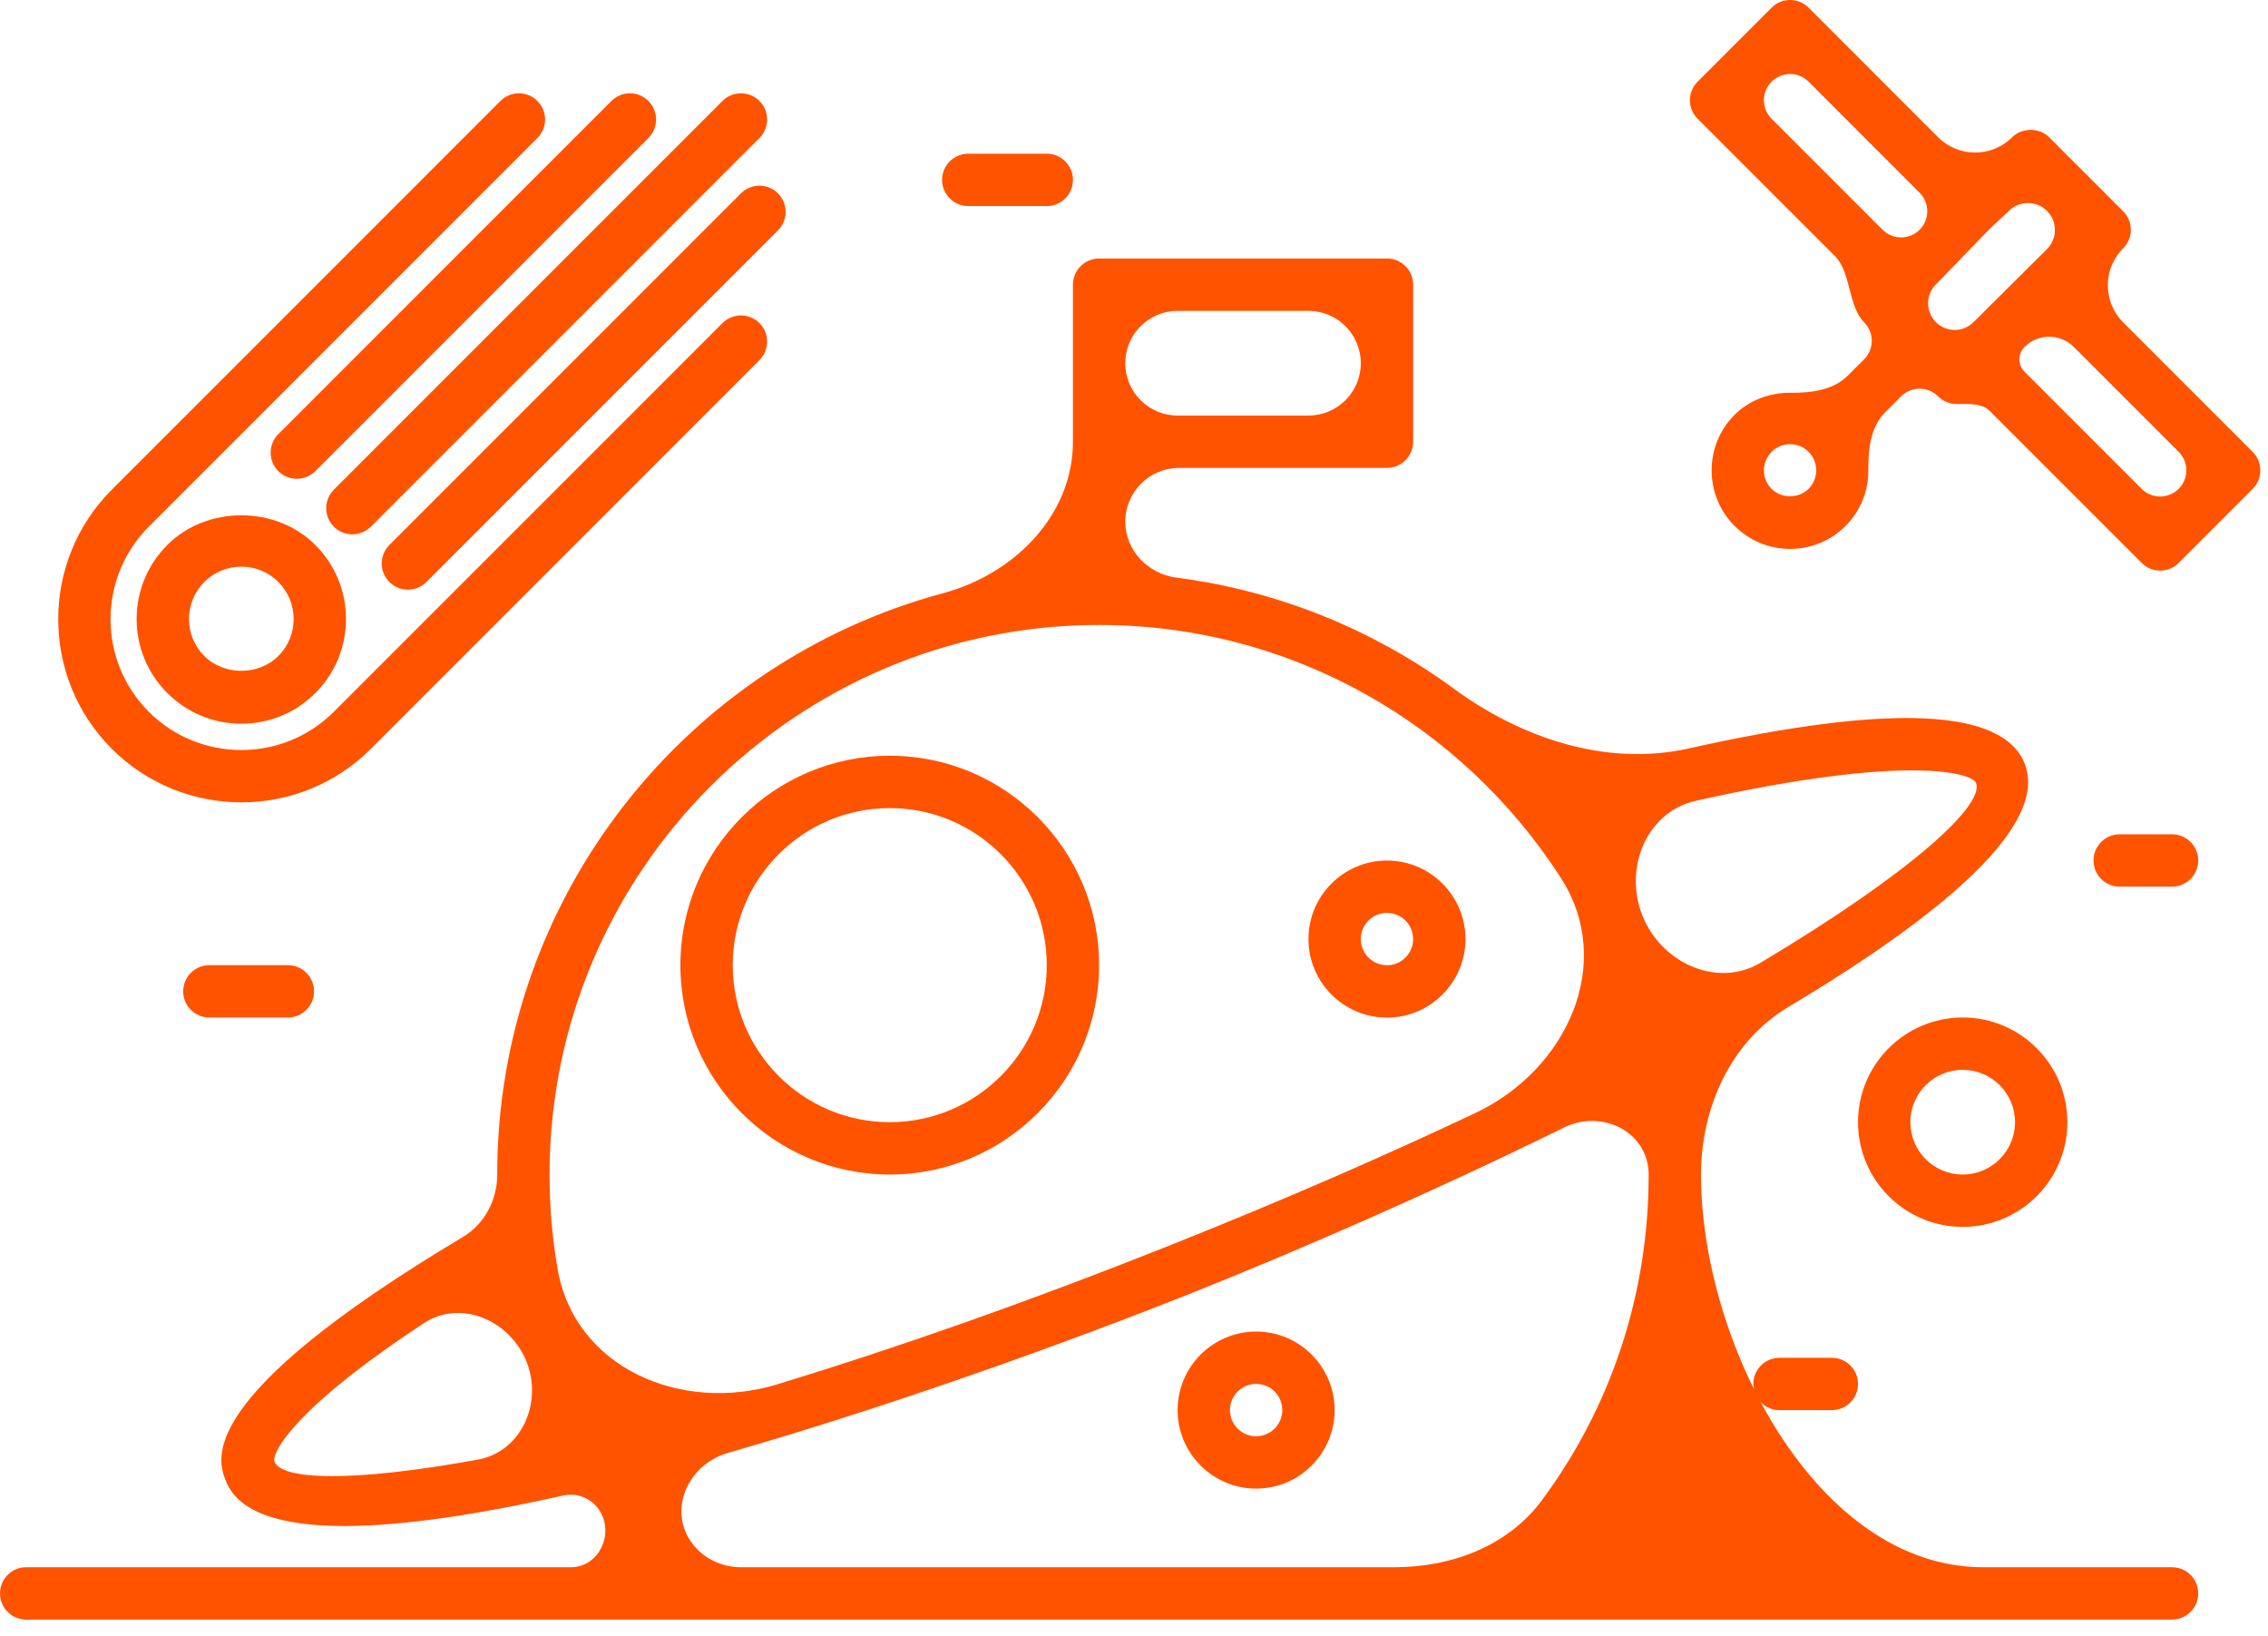 <svg width="104" height="75" viewBox="0 0 104 75" fill="none" xmlns="http://www.w3.org/2000/svg">
<path d="M103.297 20.716L97.358 14.777C96.421 13.84 96.421 12.32 97.358 11.383C97.584 11.158 97.71 10.853 97.71 10.535C97.71 10.217 97.584 9.911 97.358 9.686L93.964 6.292C93.514 5.842 92.717 5.842 92.267 6.292C91.33 7.229 89.81 7.229 88.873 6.292L82.934 0.352C82.709 0.126 82.405 0 82.086 0C81.767 0 81.462 0.126 81.238 0.352L77.843 3.746C77.374 4.216 77.374 4.974 77.843 5.443L84.147 11.747C84.883 12.483 84.743 14.041 85.48 14.777C85.948 15.245 85.948 16.005 85.48 16.474L84.724 17.229C84.057 17.896 83.038 18.015 82.095 18.008C81.159 18.001 80.222 18.336 79.538 19.02C78.137 20.424 78.137 22.708 79.54 24.11C80.219 24.791 81.124 25.165 82.085 25.165C83.047 25.165 83.952 24.791 84.631 24.11C85.337 23.405 85.681 22.479 85.673 21.554C85.665 20.606 85.77 19.578 86.44 18.908L87.176 18.172C87.645 17.703 88.405 17.703 88.873 18.172C89.107 18.406 89.414 18.523 89.722 18.523C90.242 18.523 90.868 18.47 91.236 18.838L98.207 25.808C98.432 26.034 98.736 26.16 99.055 26.16C99.374 26.16 99.679 26.034 99.904 25.808L103.297 22.414C103.766 21.943 103.766 21.184 103.297 20.716ZM82.933 22.412C82.48 22.865 81.691 22.866 81.235 22.412C80.767 21.944 80.767 21.184 81.235 20.716C81.462 20.489 81.763 20.364 82.084 20.364C82.405 20.364 82.706 20.489 82.932 20.714C83.401 21.184 83.401 21.944 82.933 22.412ZM81.236 5.443C80.767 4.974 80.767 4.214 81.236 3.745C81.705 3.276 82.465 3.276 82.934 3.745L88.024 8.837C88.492 9.305 88.492 10.065 88.024 10.534C87.555 11.002 86.795 11.002 86.327 10.534L81.236 5.443ZM88.778 14.776C88.3 14.306 88.291 13.539 88.757 13.057L91.199 10.534C91.2 10.534 91.2 10.533 91.2 10.532C91.2 10.532 91.2 10.531 91.201 10.53L92.145 9.644C92.626 9.191 93.378 9.197 93.853 9.657C94.35 10.138 94.355 10.934 93.864 11.422L90.495 14.772C90.021 15.244 89.255 15.246 88.778 14.776ZM99.904 22.412C99.435 22.881 98.675 22.881 98.206 22.412L92.833 17.038C92.52 16.726 92.52 16.219 92.833 15.907C93.458 15.282 94.471 15.282 95.096 15.907L99.904 20.714C100.372 21.183 100.372 21.943 99.904 22.412Z" fill="#FF5300"/>
<path d="M90.937 71.852C83.256 71.852 78 61.533 78 53.852C78 50.77 79.37 47.738 82.016 46.159C89.047 41.962 93.967 37.83 92.839 35.002C91.834 32.476 86.659 32.25 77.446 34.312C73.674 35.157 69.783 33.857 66.665 31.573C63.005 28.893 58.665 27.092 53.954 26.484C52.644 26.314 51.6 25.24 51.6 23.919C51.6 22.556 52.705 21.452 54.067 21.452H63.6C64.264 21.452 64.8 20.914 64.8 20.252V13.052C64.8 12.389 64.264 11.852 63.6 11.852H50.4C49.738 11.852 49.2 12.389 49.2 13.052V20.252C49.2 23.623 46.506 26.321 43.25 27.195C31.486 30.352 22.8 41.104 22.8 53.852C22.8 55.013 22.223 56.117 21.225 56.713C8.855 64.099 9.975 66.937 10.36 67.904C10.939 69.357 12.917 69.962 15.788 69.962C18.485 69.962 21.973 69.427 25.83 68.563C26.462 68.421 27.11 68.688 27.473 69.225C28.195 70.297 27.472 71.852 26.18 71.852H1.2C0.537 71.852 0 72.389 0 73.052C0 73.714 0.537 74.252 1.2 74.252H32.291H68.509H99.6C100.263 74.252 100.8 73.714 100.8 73.052C100.8 72.389 100.263 71.852 99.6 71.852H90.937ZM90.611 35.891C91.013 36.898 87.712 39.968 80.73 44.139C78.814 45.284 76.354 44.222 75.409 42.2C74.383 40.006 75.403 37.24 77.766 36.712C87.51 34.534 90.433 35.448 90.611 35.891ZM62.4 16.652C62.4 17.977 61.325 19.052 60 19.052H54C52.675 19.052 51.6 17.977 51.6 16.652C51.6 15.326 52.675 14.252 54 14.252H60C61.325 14.252 62.4 15.326 62.4 16.652ZM50.4 28.652C59.285 28.652 67.096 33.282 71.576 40.252C74.088 44.16 71.858 49.038 67.658 51.025C63.587 52.951 58.976 54.968 53.824 57.024C47 59.746 40.909 61.864 35.638 63.468C31.235 64.808 26.355 62.717 25.57 58.183C25.325 56.769 25.2 55.321 25.2 53.852C25.2 39.957 36.504 28.652 50.4 28.652ZM12.589 67.014C12.441 66.642 13.407 64.631 19.433 60.665C21.198 59.504 23.547 60.617 24.215 62.621C24.83 64.469 23.837 66.567 21.921 66.916C16.174 67.964 12.927 67.861 12.589 67.014ZM33.983 71.852C33.208 71.852 32.447 71.543 31.92 70.974C30.535 69.477 31.419 67.175 33.378 66.611C40.975 64.424 48.938 61.557 54.712 59.254C59.529 57.332 65.722 54.646 71.718 51.692C73.469 50.829 75.6 51.899 75.6 53.852C75.6 59.321 73.886 64.488 70.704 68.783C69.148 70.883 66.562 71.852 63.949 71.852H33.983Z" fill="#FF5300"/>
<path d="M11.066 33.179C9.784 33.179 8.579 32.68 7.672 31.774C6.766 30.868 6.266 29.663 6.266 28.38C6.266 27.097 6.766 25.892 7.672 24.985C9.484 23.172 12.646 23.171 14.46 24.985C15.366 25.892 15.865 27.097 15.865 28.38C15.865 29.663 15.366 30.868 14.46 31.774C13.554 32.68 12.349 33.179 11.066 33.179ZM11.066 25.979C10.424 25.979 9.822 26.229 9.368 26.681C8.916 27.134 8.666 27.737 8.666 28.379C8.666 29.02 8.916 29.623 9.368 30.076C10.273 30.982 11.856 30.982 12.763 30.076C13.216 29.623 13.465 29.02 13.465 28.379C13.465 27.737 13.216 27.134 12.763 26.681C12.311 26.229 11.707 25.979 11.066 25.979Z" fill="#FF5300"/>
<path d="M17.006 24.146L34.825 6.327C35.294 5.858 35.294 5.098 34.825 4.63C34.357 4.161 33.597 4.161 33.128 4.63L15.309 22.449C14.841 22.917 14.841 23.677 15.309 24.146C15.778 24.614 16.538 24.614 17.006 24.146Z" fill="#FF5300"/>
<path d="M19.553 26.682L35.674 10.561C36.143 10.093 36.143 9.333 35.674 8.864C35.206 8.396 34.446 8.396 33.977 8.864L17.856 24.985C17.387 25.454 17.387 26.214 17.856 26.682C18.325 27.151 19.084 27.151 19.553 26.682Z" fill="#FF5300"/>
<path d="M14.46 21.6L29.733 6.327C30.202 5.858 30.202 5.098 29.733 4.63C29.265 4.161 28.505 4.161 28.037 4.63L12.763 19.903C12.294 20.372 12.294 21.131 12.763 21.6C13.232 22.069 13.992 22.069 14.46 21.6Z" fill="#FF5300"/>
<path d="M11.066 36.785C8.916 36.785 6.764 35.966 5.126 34.331C1.852 31.055 1.852 25.726 5.126 22.45L22.946 4.63C23.415 4.161 24.175 4.161 24.643 4.63C25.112 5.098 25.112 5.858 24.643 6.326L6.823 24.146C4.484 26.486 4.484 30.294 6.823 32.633C9.163 34.972 12.971 34.97 15.308 32.633L33.128 14.813C33.597 14.344 34.357 14.344 34.825 14.813C35.294 15.281 35.294 16.041 34.825 16.51L17.005 34.331C15.368 35.968 13.217 36.785 11.066 36.785Z" fill="#FF5300"/>
<path d="M40.8 53.848C35.507 53.848 31.2 49.542 31.2 44.248C31.2 38.955 35.507 34.648 40.8 34.648C46.093 34.648 50.4 38.955 50.4 44.248C50.4 49.542 46.093 53.848 40.8 53.848ZM40.8 37.048C36.829 37.048 33.6 40.278 33.6 44.248C33.6 48.219 36.829 51.448 40.8 51.448C44.771 51.448 48 48.219 48 44.248C48 40.278 44.771 37.048 40.8 37.048Z" fill="#FF5300"/>
<path d="M57.6 68.247C55.615 68.247 54 66.632 54 64.647C54 62.662 55.615 61.047 57.6 61.047C59.585 61.047 61.2 62.662 61.2 64.647C61.2 66.632 59.585 68.247 57.6 68.247ZM57.6 63.447C56.938 63.447 56.4 63.984 56.4 64.647C56.4 65.309 56.938 65.847 57.6 65.847C58.262 65.847 58.8 65.309 58.8 64.647C58.8 63.984 58.262 63.447 57.6 63.447Z" fill="#FF5300"/>
<path d="M63.6 46.653C61.615 46.653 60 45.038 60 43.053C60 41.068 61.615 39.453 63.6 39.453C65.585 39.453 67.2 41.068 67.2 43.053C67.2 45.038 65.585 46.653 63.6 46.653ZM63.6 41.853C62.938 41.853 62.4 42.391 62.4 43.053C62.4 43.715 62.938 44.253 63.6 44.253C64.262 44.253 64.8 43.715 64.8 43.053C64.8 42.391 64.262 41.853 63.6 41.853Z" fill="#FF5300"/>
<path d="M90 56.248C87.353 56.248 85.2 54.096 85.2 51.448C85.2 48.801 87.353 46.648 90 46.648C92.647 46.648 94.8 48.801 94.8 51.448C94.8 54.096 92.647 56.248 90 56.248ZM90 49.048C88.676 49.048 87.6 50.125 87.6 51.448C87.6 52.772 88.676 53.848 90 53.848C91.324 53.848 92.4 52.772 92.4 51.448C92.4 50.125 91.324 49.048 90 49.048Z" fill="#FF5300"/>
<path d="M13.2 46.65H9.6C8.938 46.65 8.4 46.114 8.4 45.45C8.4 44.786 8.938 44.25 9.6 44.25H13.2C13.862 44.25 14.4 44.786 14.4 45.45C14.4 46.114 13.862 46.65 13.2 46.65Z" fill="#FF5300"/>
<path d="M99.6 40.65H97.2C96.536 40.65 96 40.114 96 39.45C96 38.786 96.536 38.25 97.2 38.25H99.6C100.264 38.25 100.8 38.786 100.8 39.45C100.8 40.114 100.264 40.65 99.6 40.65Z" fill="#FF5300"/>
<path d="M84 64.65H81.6C80.936 64.65 80.4 64.114 80.4 63.45C80.4 62.786 80.936 62.25 81.6 62.25H84C84.664 62.25 85.2 62.786 85.2 63.45C85.2 64.114 84.664 64.65 84 64.65Z" fill="#FF5300"/>
<path d="M48 9.447H44.4C43.738 9.447 43.2 8.909 43.2 8.247C43.2 7.584 43.738 7.047 44.4 7.047H48C48.662 7.047 49.2 7.584 49.2 8.247C49.2 8.909 48.662 9.447 48 9.447Z" fill="#FF5300"/>
</svg>
